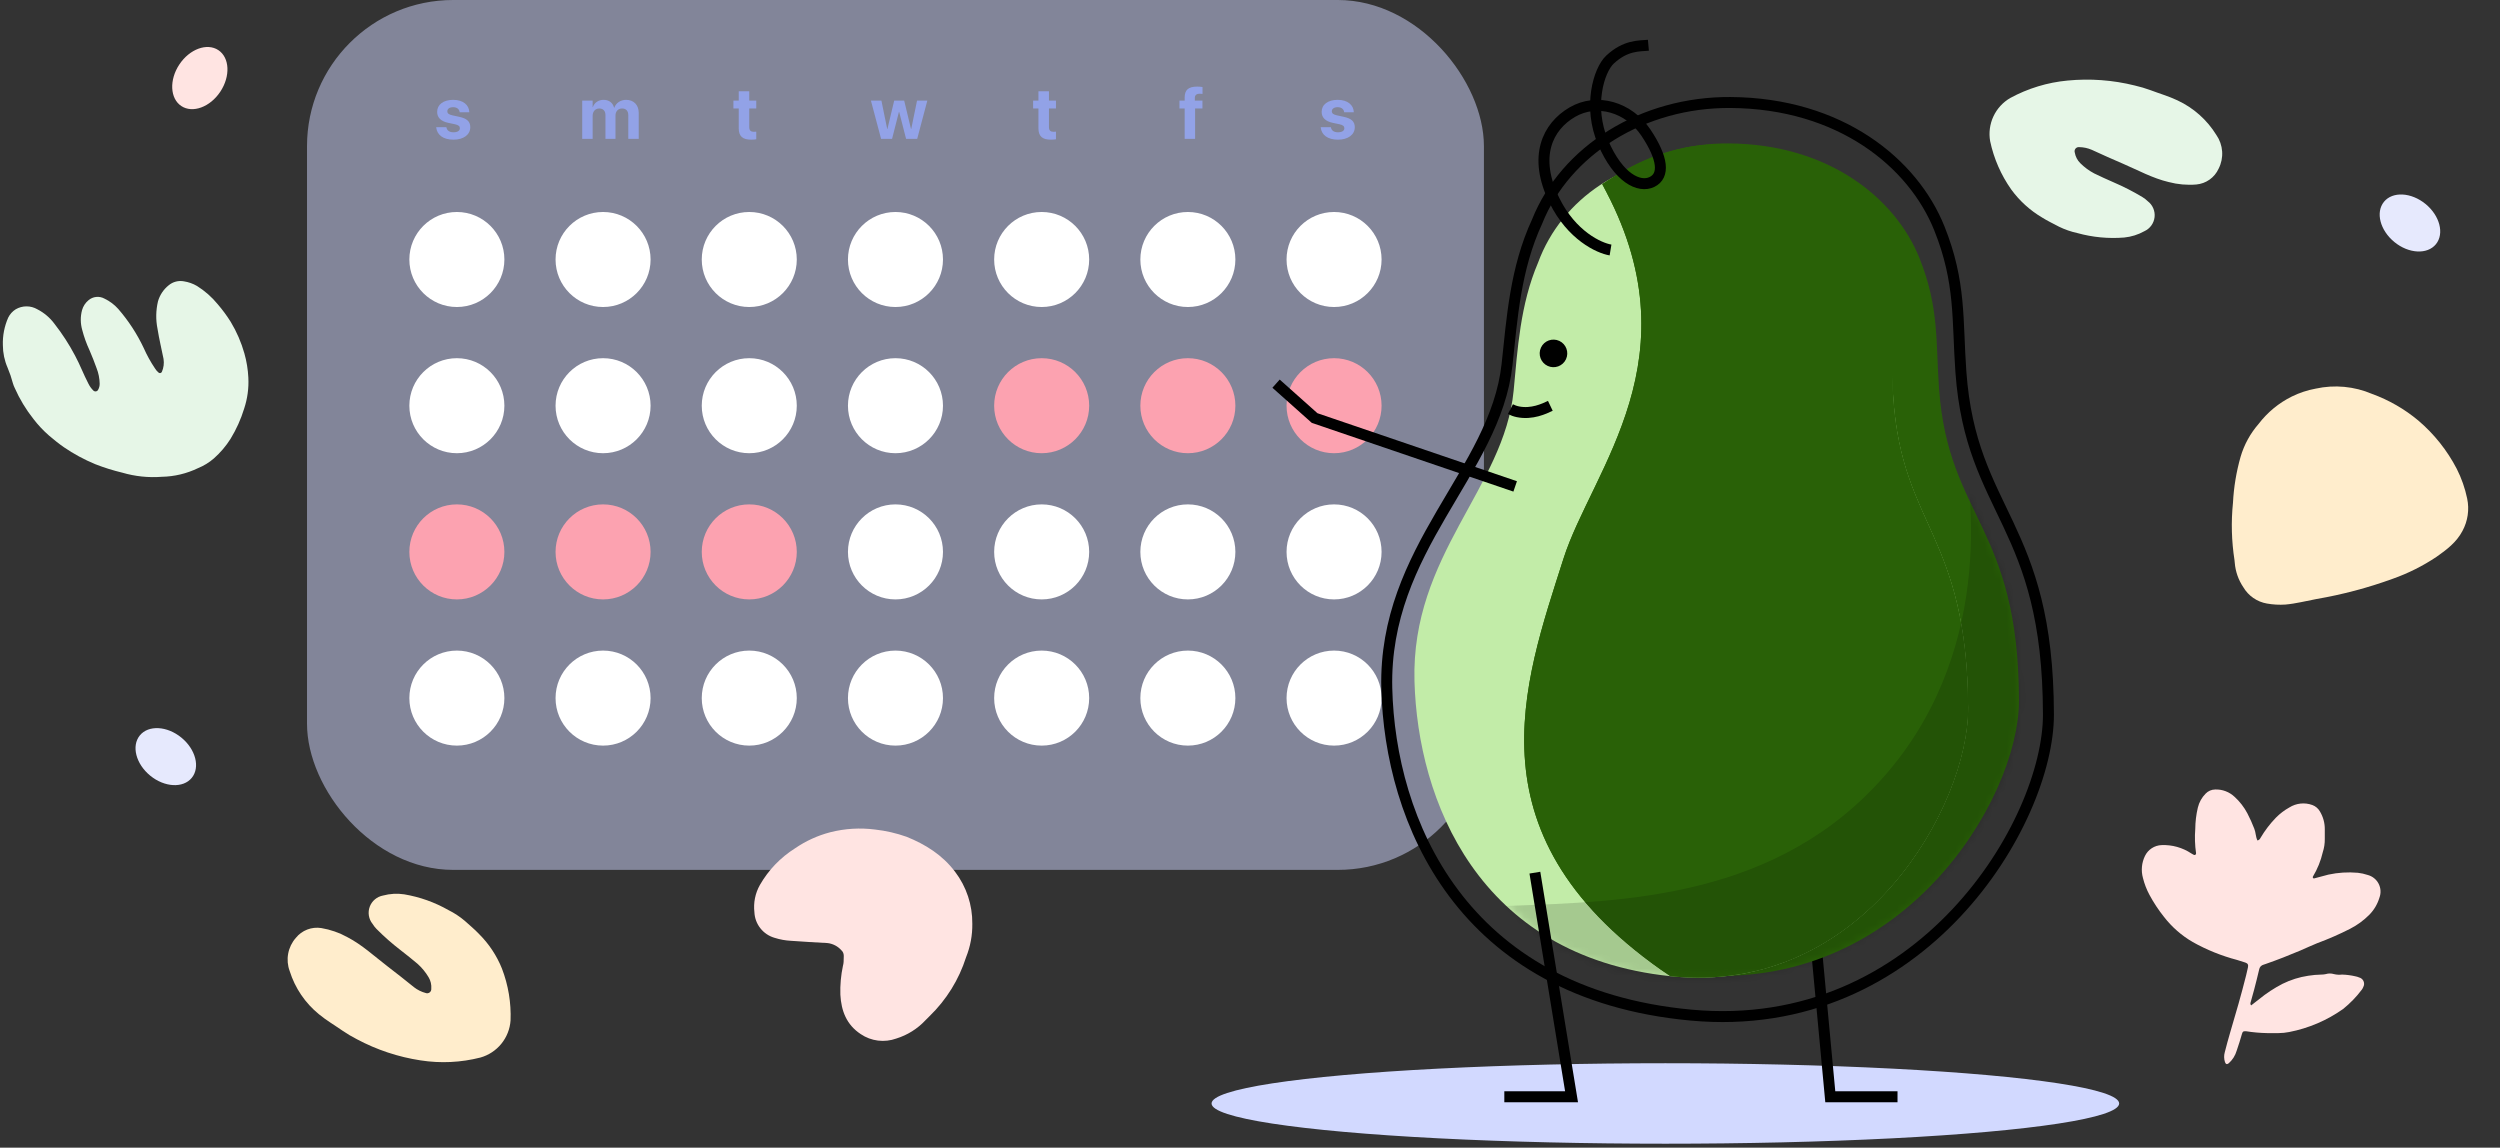 <svg width="342" height="157" viewBox="0 0 342 157" fill="none" xmlns="http://www.w3.org/2000/svg">
<rect x="0" y="0" width="342" height="157" fill="#333333" stroke="none"/>
<ellipse cx="227.822" cy="150.955" rx="62.08" ry="5.505" fill="#D2D9FF"/>
<rect x="42" width="161" height="119" rx="20" fill="#D2D9FF" fill-opacity="0.5"/>
<circle cx="62.5" cy="35.5" r="6.5" fill="white"/>
<circle cx="82.5" cy="35.5" r="6.5" fill="white"/>
<circle cx="102.5" cy="35.5" r="6.5" fill="white"/>
<circle cx="122.5" cy="35.5" r="6.5" fill="white"/>
<circle cx="142.5" cy="35.5" r="6.5" fill="white"/>
<circle cx="162.5" cy="35.5" r="6.5" fill="white"/>
<circle cx="182.5" cy="35.5" r="6.5" fill="white"/>
<circle cx="62.5" cy="55.5" r="6.5" fill="white"/>
<circle cx="82.5" cy="55.5" r="6.5" fill="white"/>
<circle cx="102.5" cy="55.5" r="6.5" fill="white"/>
<circle cx="122.5" cy="55.5" r="6.5" fill="white"/>
<circle cx="142.5" cy="55.5" r="6.5" fill="#FCA2B0"/>
<circle cx="162.5" cy="55.5" r="6.5" fill="#FCA2B0"/>
<circle cx="182.5" cy="55.5" r="6.5" fill="#FCA2B0"/>
<circle cx="62.5" cy="75.5" r="6.5" fill="#FCA2B0"/>
<circle cx="82.5" cy="75.5" r="6.5" fill="#FCA2B0"/>
<circle cx="102.5" cy="75.5" r="6.5" fill="#FCA2B0"/>
<circle cx="122.5" cy="75.5" r="6.5" fill="white"/>
<circle cx="142.5" cy="75.5" r="6.5" fill="white"/>
<circle cx="162.5" cy="75.5" r="6.5" fill="white"/>
<circle cx="182.5" cy="75.5" r="6.5" fill="white"/>
<circle cx="62.5" cy="95.5" r="6.5" fill="white"/>
<circle cx="82.5" cy="95.5" r="6.5" fill="white"/>
<circle cx="102.5" cy="95.5" r="6.5" fill="white"/>
<circle cx="122.5" cy="95.5" r="6.5" fill="white"/>
<circle cx="142.5" cy="95.5" r="6.5" fill="white"/>
<circle cx="162.5" cy="95.5" r="6.5" fill="white"/>
<circle cx="182.5" cy="95.5" r="6.5" fill="white"/>
<path d="M62.044 19.107C63.392 19.107 64.334 18.434 64.334 17.408V17.403C64.334 16.632 63.885 16.202 62.791 15.973L61.902 15.782C61.375 15.67 61.194 15.494 61.194 15.226V15.221C61.194 14.884 61.502 14.664 61.995 14.664C62.523 14.664 62.83 14.947 62.879 15.323L62.884 15.362H64.197V15.313C64.163 14.396 63.387 13.658 61.995 13.658C60.662 13.658 59.803 14.303 59.803 15.299V15.304C59.803 16.085 60.315 16.593 61.331 16.808L62.22 16.993C62.732 17.105 62.908 17.267 62.908 17.545V17.55C62.908 17.887 62.581 18.097 62.044 18.097C61.473 18.097 61.165 17.857 61.072 17.447L61.062 17.403H59.671L59.676 17.447C59.788 18.439 60.594 19.107 62.044 19.107Z" fill="#92A2E7"/>
<path d="M79.647 19H81.073V15.841C81.073 15.25 81.439 14.84 81.981 14.84C82.509 14.84 82.826 15.172 82.826 15.733V19H84.198V15.816C84.198 15.235 84.555 14.84 85.097 14.84C85.648 14.84 85.951 15.172 85.951 15.777V19H87.377V15.421C87.377 14.366 86.689 13.658 85.663 13.658C84.897 13.658 84.272 14.078 84.037 14.737H84.008C83.832 14.049 83.3 13.658 82.567 13.658C81.864 13.658 81.317 14.049 81.103 14.645H81.073V13.766H79.647V19Z" fill="#92A2E7"/>
<path d="M102.767 19.107C103.064 19.107 103.294 19.078 103.455 19.054V18.009C103.367 18.019 103.274 18.033 103.147 18.033C102.718 18.033 102.498 17.867 102.498 17.379V14.84H103.455V13.766H102.498V12.486H101.058V13.766H100.33V14.84H101.058V17.535C101.058 18.658 101.604 19.107 102.767 19.107Z" fill="#92A2E7"/>
<path d="M120.534 19H122.033L122.976 15.299H123.005L123.952 19H125.471L126.857 13.766H125.451L124.655 17.648H124.626L123.693 13.766H122.326L121.398 17.648H121.369L120.578 13.766H119.143L120.534 19Z" fill="#92A2E7"/>
<path d="M143.767 19.107C144.064 19.107 144.294 19.078 144.455 19.054V18.009C144.367 18.019 144.274 18.033 144.147 18.033C143.718 18.033 143.498 17.867 143.498 17.379V14.84H144.455V13.766H143.498V12.486H142.058V13.766H141.33V14.84H142.058V17.535C142.058 18.658 142.604 19.107 143.767 19.107Z" fill="#92A2E7"/>
<path d="M162.062 19H163.488V14.84H164.494V13.766H163.454V13.399C163.454 13.023 163.664 12.823 164.138 12.823C164.27 12.823 164.406 12.828 164.504 12.848V11.905C164.338 11.871 164.05 11.847 163.786 11.847C162.551 11.847 162.062 12.32 162.062 13.346V13.766H161.35V14.84H162.062V19Z" fill="#92A2E7"/>
<path d="M183.044 19.107C184.392 19.107 185.334 18.434 185.334 17.408V17.403C185.334 16.632 184.885 16.202 183.791 15.973L182.902 15.782C182.375 15.67 182.194 15.494 182.194 15.226V15.221C182.194 14.884 182.502 14.664 182.995 14.664C183.522 14.664 183.83 14.947 183.879 15.323L183.884 15.362H185.197V15.313C185.163 14.396 184.387 13.658 182.995 13.658C181.662 13.658 180.803 14.303 180.803 15.299V15.304C180.803 16.085 181.315 16.593 182.331 16.808L183.22 16.993C183.732 17.105 183.908 17.267 183.908 17.545V17.55C183.908 17.887 183.581 18.097 183.044 18.097C182.473 18.097 182.165 17.857 182.072 17.447L182.062 17.403H180.671L180.676 17.447C180.788 18.439 181.594 19.107 183.044 19.107Z" fill="#92A2E7"/>
<ellipse cx="27.337" cy="10.681" rx="3.364" ry="4.587" transform="rotate(-146.469 27.337 10.681)" fill="#FFE4E2"/>
<path d="M132.158 130.951C131.185 134.011 129.467 136.781 127.159 139.014C126.979 139.195 126.784 139.371 126.612 139.561C125.521 140.732 124.142 141.598 122.612 142.072C121.81 142.362 120.952 142.458 120.106 142.353C119.26 142.247 118.451 141.943 117.745 141.464C115.794 140.175 115.082 138.275 114.962 136.075C114.919 134.749 115.038 133.422 115.315 132.125C115.364 131.951 115.394 131.772 115.406 131.592C115.387 131.05 115.582 130.429 115.115 130.011C114.623 129.451 113.941 129.095 113.201 129.01C111.534 128.938 109.886 128.811 108.231 128.705C107.459 128.667 106.695 128.528 105.959 128.292C105.191 128.071 104.512 127.615 104.018 126.987C103.523 126.36 103.238 125.593 103.203 124.795C103.051 123.502 103.314 122.193 103.955 121.06C105.121 119.025 106.768 117.307 108.753 116.057C110.219 115.048 111.85 114.303 113.573 113.853C115.582 113.341 117.67 113.216 119.725 113.483C121.191 113.647 122.633 113.979 124.022 114.472C126.62 115.52 128.933 116.972 130.657 119.262C132.21 121.304 133.039 123.805 133.012 126.371C133.034 127.939 132.743 129.496 132.158 130.951Z" fill="#FFE4E2"/>
<path d="M290.449 22.408C289.012 21.797 287.574 21.148 286.167 20.5C285.623 20.262 285.037 20.135 284.443 20.127C284.347 20.115 284.25 20.127 284.16 20.163C284.07 20.198 283.991 20.256 283.93 20.331C283.869 20.405 283.828 20.494 283.81 20.589C283.793 20.684 283.8 20.782 283.831 20.873C283.923 21.42 284.184 21.925 284.577 22.317C285.142 22.883 285.789 23.359 286.498 23.73C287.378 24.139 288.253 24.574 289.164 24.953C290.524 25.537 291.842 26.213 293.109 26.977C293.361 27.132 293.595 27.315 293.807 27.522C294.139 27.773 294.4 28.106 294.564 28.488C294.729 28.87 294.791 29.288 294.746 29.702C294.7 30.116 294.548 30.511 294.304 30.848C294.06 31.185 293.733 31.453 293.354 31.626C292.502 32.103 291.561 32.398 290.589 32.494C288.434 32.668 286.264 32.461 284.18 31.883C283.314 31.695 282.474 31.403 281.678 31.014C280.895 30.592 280.082 30.219 279.336 29.742C277.692 28.768 276.265 27.469 275.14 25.925C273.74 23.942 272.757 21.695 272.253 19.32C272.05 18.171 272.205 16.987 272.697 15.929C273.189 14.871 273.995 13.99 275.005 13.405C277.43 12.087 280.098 11.276 282.846 11.02C285.92 10.721 289.023 10.949 292.021 11.693C292.762 11.862 293.491 12.079 294.204 12.341C295.427 12.806 296.693 13.167 297.874 13.729C300.076 14.753 301.928 16.401 303.201 18.47C303.664 19.138 303.936 19.919 303.99 20.73C304.044 21.541 303.877 22.352 303.507 23.075C303.234 23.674 302.808 24.191 302.271 24.571C301.733 24.951 301.105 25.182 300.449 25.24C299.181 25.343 297.905 25.229 296.675 24.904C294.479 24.384 292.504 23.295 290.449 22.408Z" fill="#E6F6E7"/>
<path d="M52.961 132.156C54.204 133.102 55.439 134.083 56.644 135.056C57.113 135.42 57.651 135.687 58.224 135.84C58.314 135.876 58.411 135.888 58.507 135.875C58.603 135.863 58.694 135.826 58.771 135.769C58.849 135.711 58.911 135.635 58.951 135.547C58.991 135.46 59.008 135.363 59 135.267C59.045 134.714 58.916 134.161 58.631 133.685C58.222 132.997 57.711 132.377 57.115 131.844C56.362 131.231 55.62 130.596 54.83 130.005C53.655 129.105 52.542 128.126 51.501 127.075C51.295 126.863 51.113 126.629 50.959 126.376C50.698 126.052 50.527 125.665 50.461 125.254C50.395 124.843 50.437 124.422 50.583 124.032C50.728 123.642 50.972 123.297 51.292 123.03C51.611 122.763 51.994 122.583 52.403 122.508C53.346 122.254 54.331 122.198 55.296 122.344C57.429 122.704 59.482 123.436 61.361 124.508C62.154 124.902 62.897 125.391 63.573 125.963C64.229 126.564 64.926 127.125 65.532 127.771C66.887 129.118 67.953 130.727 68.665 132.499C69.536 134.765 69.938 137.185 69.844 139.611C69.76 140.775 69.32 141.884 68.583 142.79C67.846 143.695 66.849 144.351 65.727 144.67C63.052 145.354 60.267 145.487 57.54 145.061C54.486 144.597 51.534 143.616 48.81 142.16C48.134 141.814 47.48 141.425 46.852 140.996C45.78 140.246 44.641 139.586 43.635 138.751C41.751 137.219 40.359 135.167 39.632 132.85C39.347 132.088 39.274 131.264 39.421 130.465C39.568 129.665 39.928 128.92 40.464 128.31C40.875 127.795 41.416 127.399 42.03 127.162C42.644 126.925 43.31 126.855 43.96 126.96C45.214 127.171 46.423 127.594 47.536 128.211C49.537 129.253 51.186 130.793 52.961 132.156Z" fill="#FFEDCC"/>
<path d="M308.82 114.98C308.912 114.958 308.998 114.914 309.07 114.852C309.142 114.791 309.199 114.713 309.236 114.626C309.831 113.617 310.543 112.683 311.359 111.843C311.902 111.296 312.519 110.828 313.193 110.454C313.658 110.164 314.183 109.983 314.728 109.927C315.273 109.871 315.823 109.94 316.337 110.13C316.772 110.292 317.135 110.602 317.365 111.005C317.809 111.743 318.04 112.59 318.031 113.451C318.031 113.886 318.031 114.314 318.031 114.748C318.042 115.371 317.949 115.991 317.756 116.583C317.485 117.761 317.029 118.888 316.404 119.922C316.393 119.947 316.387 119.974 316.387 120.002C316.387 120.029 316.393 120.056 316.404 120.081C316.424 120.119 316.457 120.147 316.497 120.161C316.537 120.174 316.58 120.172 316.619 120.155L318.527 119.647C319.846 119.362 321.201 119.278 322.545 119.396C323.001 119.446 323.45 119.544 323.885 119.69C324.206 119.772 324.506 119.921 324.765 120.126C325.025 120.332 325.238 120.59 325.391 120.884C325.544 121.178 325.633 121.501 325.653 121.831C325.673 122.162 325.622 122.493 325.505 122.803C325.242 123.683 324.767 124.485 324.123 125.14C323.353 125.914 322.465 126.562 321.493 127.06C320.036 127.802 318.537 128.457 317.004 129.023C316.227 129.329 315.481 129.696 314.716 130.02C313.157 130.681 311.585 131.299 309.989 131.855C309.878 131.892 309.774 131.935 309.664 131.965C309.509 132.003 309.368 132.086 309.259 132.203C309.15 132.321 309.078 132.468 309.053 132.626C308.839 133.549 308.606 134.461 308.368 135.378C308.227 135.935 308.056 136.479 307.909 137.036C307.866 137.188 307.787 137.36 307.958 137.537C308.313 137.262 308.674 136.993 309.028 136.705C310.026 135.885 311.109 135.174 312.258 134.583C313.363 134.036 314.548 133.664 315.768 133.482C316.361 133.387 316.96 133.333 317.56 133.323C317.766 133.324 317.971 133.301 318.172 133.256C318.533 133.146 318.918 133.146 319.279 133.256C319.643 133.345 320.02 133.368 320.392 133.323C321.01 133.34 321.625 133.42 322.227 133.562C322.397 133.594 322.564 133.645 322.723 133.714C322.857 133.747 322.982 133.81 323.088 133.899C323.194 133.988 323.278 134.1 323.334 134.227C323.389 134.353 323.415 134.491 323.409 134.629C323.402 134.767 323.364 134.902 323.297 135.023C323.246 135.157 323.176 135.283 323.089 135.396C322.35 136.378 321.491 137.263 320.533 138.033C318.325 139.593 315.811 140.667 313.157 141.182C312.679 141.277 312.194 141.326 311.707 141.329C311.193 141.329 310.674 141.329 310.154 141.329C309.18 141.311 308.21 141.225 307.248 141.072C306.875 141.072 306.814 141.072 306.704 141.427C306.472 142.192 306.258 142.968 305.982 143.721C305.791 144.389 305.413 144.989 304.894 145.452C304.661 145.641 304.484 145.598 304.38 145.305C304.233 144.866 304.222 144.392 304.349 143.947C304.588 143.029 304.826 142.112 305.096 141.213C305.866 138.632 306.612 136.045 307.267 133.433C307.359 133.072 307.444 132.711 307.518 132.351C307.591 131.99 307.518 131.8 307.163 131.678C306.808 131.555 306.404 131.427 306.019 131.317C303.906 130.76 301.871 129.938 299.964 128.87C298.447 127.987 297.114 126.82 296.037 125.433C295.286 124.492 294.62 123.485 294.05 122.424C293.656 121.694 293.356 120.917 293.157 120.112C292.877 119.105 292.974 118.03 293.432 117.091C293.64 116.662 293.96 116.298 294.359 116.037C294.757 115.777 295.219 115.629 295.695 115.61C297.139 115.549 298.565 115.948 299.768 116.748C299.897 116.815 300.013 116.901 300.141 116.956C300.175 116.967 300.211 116.97 300.246 116.964C300.281 116.958 300.313 116.943 300.341 116.922C300.369 116.9 300.391 116.871 300.405 116.839C300.42 116.807 300.426 116.771 300.423 116.736C300.261 115.628 300.224 114.506 300.313 113.39C300.322 112.416 300.438 111.446 300.661 110.497C300.832 109.766 301.202 109.097 301.732 108.565C301.901 108.389 302.103 108.249 302.326 108.152C302.55 108.056 302.791 108.004 303.034 108.002C303.523 107.984 304.01 108.065 304.466 108.238C304.923 108.411 305.341 108.674 305.695 109.011C306.399 109.651 306.986 110.409 307.432 111.25C307.791 111.936 308.109 112.642 308.386 113.366C308.6 113.88 308.557 114.448 308.82 114.98Z" fill="#FFE4E2"/>
<ellipse cx="22.681" cy="103.507" rx="3.364" ry="4.587" transform="rotate(-50.753 22.681 103.507)" fill="#E6E9FD"/>
<ellipse cx="329.681" cy="30.506" rx="3.364" ry="4.587" transform="rotate(-50.753 329.681 30.506)" fill="#E6E9FD"/>
<path d="M22.138 65.225C20.313 65.366 18.477 65.174 16.72 64.658C15.464 64.357 14.231 63.97 13.029 63.5C11.516 62.873 10.072 62.092 8.72 61.166C8.009 60.676 7.344 60.122 6.691 59.574C5.918 58.897 5.213 58.145 4.586 57.33C3.549 56.024 2.683 54.591 2.01 53.065C1.909 52.858 1.827 52.643 1.762 52.422C1.573 51.702 1.332 50.996 1.042 50.31C0.616 49.333 0.395 48.279 0.393 47.213C0.35 45.919 0.6 44.631 1.125 43.446C1.354 42.979 1.71 42.585 2.151 42.31C2.6 42.048 3.11 41.91 3.63 41.911C4.15 41.911 4.66 42.049 5.109 42.311C6.033 42.784 6.835 43.464 7.452 44.298C8.518 45.659 9.459 47.113 10.265 48.643C10.942 49.894 11.425 51.205 12.077 52.451C12.251 52.814 12.485 53.143 12.77 53.426C12.816 53.473 12.872 53.508 12.935 53.528C12.997 53.548 13.063 53.553 13.128 53.542C13.192 53.531 13.253 53.504 13.305 53.464C13.357 53.424 13.398 53.373 13.426 53.313C13.57 53.062 13.642 52.777 13.635 52.488C13.622 51.763 13.48 51.046 13.214 50.372C12.908 49.536 12.595 48.701 12.236 47.893C11.825 47.008 11.495 46.089 11.25 45.145C10.994 44.255 10.986 43.314 11.226 42.42C11.374 41.894 11.679 41.425 12.101 41.077C12.396 40.822 12.763 40.662 13.151 40.621C13.54 40.579 13.932 40.657 14.275 40.843C15.003 41.186 15.653 41.674 16.186 42.276C17.583 43.888 18.752 45.682 19.662 47.61C20.091 48.583 20.607 49.516 21.201 50.398C21.335 50.621 21.507 50.819 21.709 50.984C21.744 51.01 21.784 51.028 21.826 51.036C21.868 51.044 21.912 51.043 21.954 51.032C21.996 51.021 22.035 51.001 22.067 50.973C22.1 50.944 22.127 50.909 22.144 50.87C22.388 50.314 22.467 49.7 22.372 49.1C22.099 47.724 21.766 46.363 21.548 44.978C21.297 43.736 21.32 42.454 21.613 41.221C21.861 40.359 22.369 39.595 23.069 39.033C23.357 38.791 23.697 38.616 24.062 38.522C24.427 38.428 24.808 38.417 25.178 38.49C25.803 38.587 26.404 38.802 26.95 39.122C28.022 39.792 28.977 40.633 29.778 41.611C30.433 42.371 31.029 43.18 31.562 44.03C32.379 45.384 33.01 46.841 33.437 48.362C33.74 49.438 33.92 50.544 33.974 51.66C34.048 53.096 33.853 54.532 33.401 55.897C32.957 57.346 32.332 58.734 31.542 60.028C30.913 61.026 30.144 61.929 29.261 62.711C28.612 63.275 27.873 63.727 27.076 64.048C25.534 64.791 23.85 65.193 22.138 65.225Z" fill="#E6F6E7"/>
<path d="M308.979 57.99C310.187 56.407 311.745 55.123 313.53 54.24C314.56 53.734 315.655 53.373 316.783 53.165C319.366 52.596 322.062 52.848 324.495 53.886C326.802 54.724 328.946 55.958 330.829 57.533C332.994 59.375 334.78 61.62 336.088 64.143C336.739 65.427 337.216 66.791 337.508 68.2C337.827 69.707 337.599 71.278 336.866 72.632C336.039 74.2 334.696 75.203 333.314 76.175C331.452 77.421 329.441 78.429 327.328 79.177C323.939 80.411 320.445 81.338 316.89 81.947C315.473 82.21 314.08 82.578 312.641 82.704C311.796 82.759 310.948 82.712 310.115 82.564C309.447 82.448 308.812 82.188 308.254 81.802C307.696 81.416 307.229 80.913 306.885 80.329C306.216 79.338 305.813 78.191 305.716 76.998C305.71 76.872 305.697 76.745 305.678 76.62C305.274 74.021 305.204 71.381 305.472 68.765C305.582 66.644 305.93 64.542 306.51 62.499C306.997 60.835 307.839 59.297 308.979 57.99Z" fill="#FFEDCC"/>
<path d="M247.596 120.215L250.383 150.037H259.58" stroke="black" stroke-width="1.5"/>
<path d="M276.195 95.843C276.22 109.279 260.299 135.976 231.5 133.319C202.702 130.663 197.634 108.334 197.239 91.933C196.817 74.419 207.07 65.741 208.546 52.268C209.173 46.536 209.569 40.351 212.309 34.452C215.875 25.562 225.538 19.549 236.481 19.62C250.23 19.709 259.304 27.164 262.572 35.282C265.295 42.048 264.797 46.69 265.265 53.189C266.544 70.919 276.151 71.897 276.195 95.843Z" fill="#296107"/>
<path d="M269.233 96.799C269.325 110.055 254.884 136.313 228.5 133.543C202.116 130.774 193.947 109.375 193.501 93.191C193.024 75.91 205.782 66.744 207.064 53.459C207.609 47.807 207.94 41.707 210.418 35.901C213.637 27.148 222.455 21.265 232.475 21.392C245.066 21.55 253.413 28.952 256.447 36.978C258.975 43.667 258.543 48.245 259.006 54.659C260.268 72.159 269.069 73.173 269.233 96.799Z" fill="#C2ECA8"/>
<path d="M269.234 96.799C269.326 110.055 254.885 136.313 228.501 133.543C200.495 114.641 208.419 93.598 213.873 76.458C217.775 64.195 232.267 48.866 219.168 25.176C238.83 12.116 252.402 25.358 257.351 36.882C260.173 43.452 258.544 48.245 259.007 54.659C260.269 72.159 269.07 73.173 269.234 96.799Z" fill="#296107"/>
<path d="M280.226 97.726C280.256 112.48 262.835 141.789 231.311 138.865C199.787 135.941 190.149 112.174 189.713 94.164C189.247 74.934 204.553 64.656 206.165 49.863C206.851 43.57 207.282 36.778 210.28 30.302C214.181 20.541 224.756 13.942 236.735 14.022C251.785 14.123 261.719 22.311 265.298 31.226C268.28 38.655 267.736 43.752 268.251 50.888C269.655 70.357 280.171 71.433 280.226 97.726Z" stroke="black" stroke-width="1.5"/>
<mask id="mask0_323_11123" style="mask-type:alpha" maskUnits="userSpaceOnUse" x="197" y="19" width="80" height="115">
<path d="M276.196 95.843C276.221 109.279 261.471 134.543 231.491 133.829C201.511 133.115 196.323 109.058 197.24 91.933C198.177 74.439 207.071 65.741 208.546 52.268C209.174 46.536 209.57 40.351 212.31 34.452C215.875 25.562 225.538 19.549 236.481 19.62C250.23 19.709 259.305 27.164 262.572 35.282C265.295 42.048 264.797 46.69 265.266 53.189C266.545 70.919 276.151 71.897 276.196 95.843Z" fill="#296107"/>
</mask>
<g mask="url(#mask0_323_11123)">
<path d="M269.234 96.798C269.326 110.055 254.885 136.312 228.501 133.543C200.495 114.641 208.419 93.598 213.873 76.458C217.775 64.195 232.267 48.866 219.168 25.176C238.83 12.115 252.402 25.358 257.351 36.881C260.173 43.452 258.544 48.244 259.007 54.659C260.269 72.158 269.07 73.172 269.234 96.798Z" fill="#296107"/>
<path d="M257.791 129.242C230.39 143.431 210.288 131.688 203.662 124.043C218.341 123.329 239.748 124.043 255.344 108.752C272.568 91.866 270.125 68.895 268.494 60.74L275.834 64.104C281.236 79.904 285.191 115.052 257.791 129.242Z" fill="black" fill-opacity="0.15"/>
</g>
<path d="M209.972 119.379L214.988 150.037H205.791" stroke="black" stroke-width="1.5"/>
<path d="M212.086 55.518C211.247 55.918 209.57 56.719 207.658 56.334C207.285 56.26 206.941 56.133 206.625 55.971" stroke="black" stroke-width="1.5"/>
<path d="M220.32 34.199C218.743 33.938 214.999 32.217 212.639 27.414C209.689 21.411 211.712 17.312 215.092 15.341C218.471 13.37 222.824 14.647 225.168 18.153C227.512 21.66 227.745 24.03 225.994 24.89C224.243 25.75 221.385 24.359 219.301 19.484C217.216 14.608 218.696 9.591 220.252 8.148C222.385 6.168 224.212 6.305 225.501 6.19" stroke="black" stroke-width="1.5"/>
<circle cx="212.516" cy="48.346" r="1.887" transform="rotate(24.968 212.516 48.346)" fill="black"/>
<path d="M207.275 66.541L179.839 57.188L174.564 52.484" stroke="black" stroke-width="1.5"/>
</svg>
